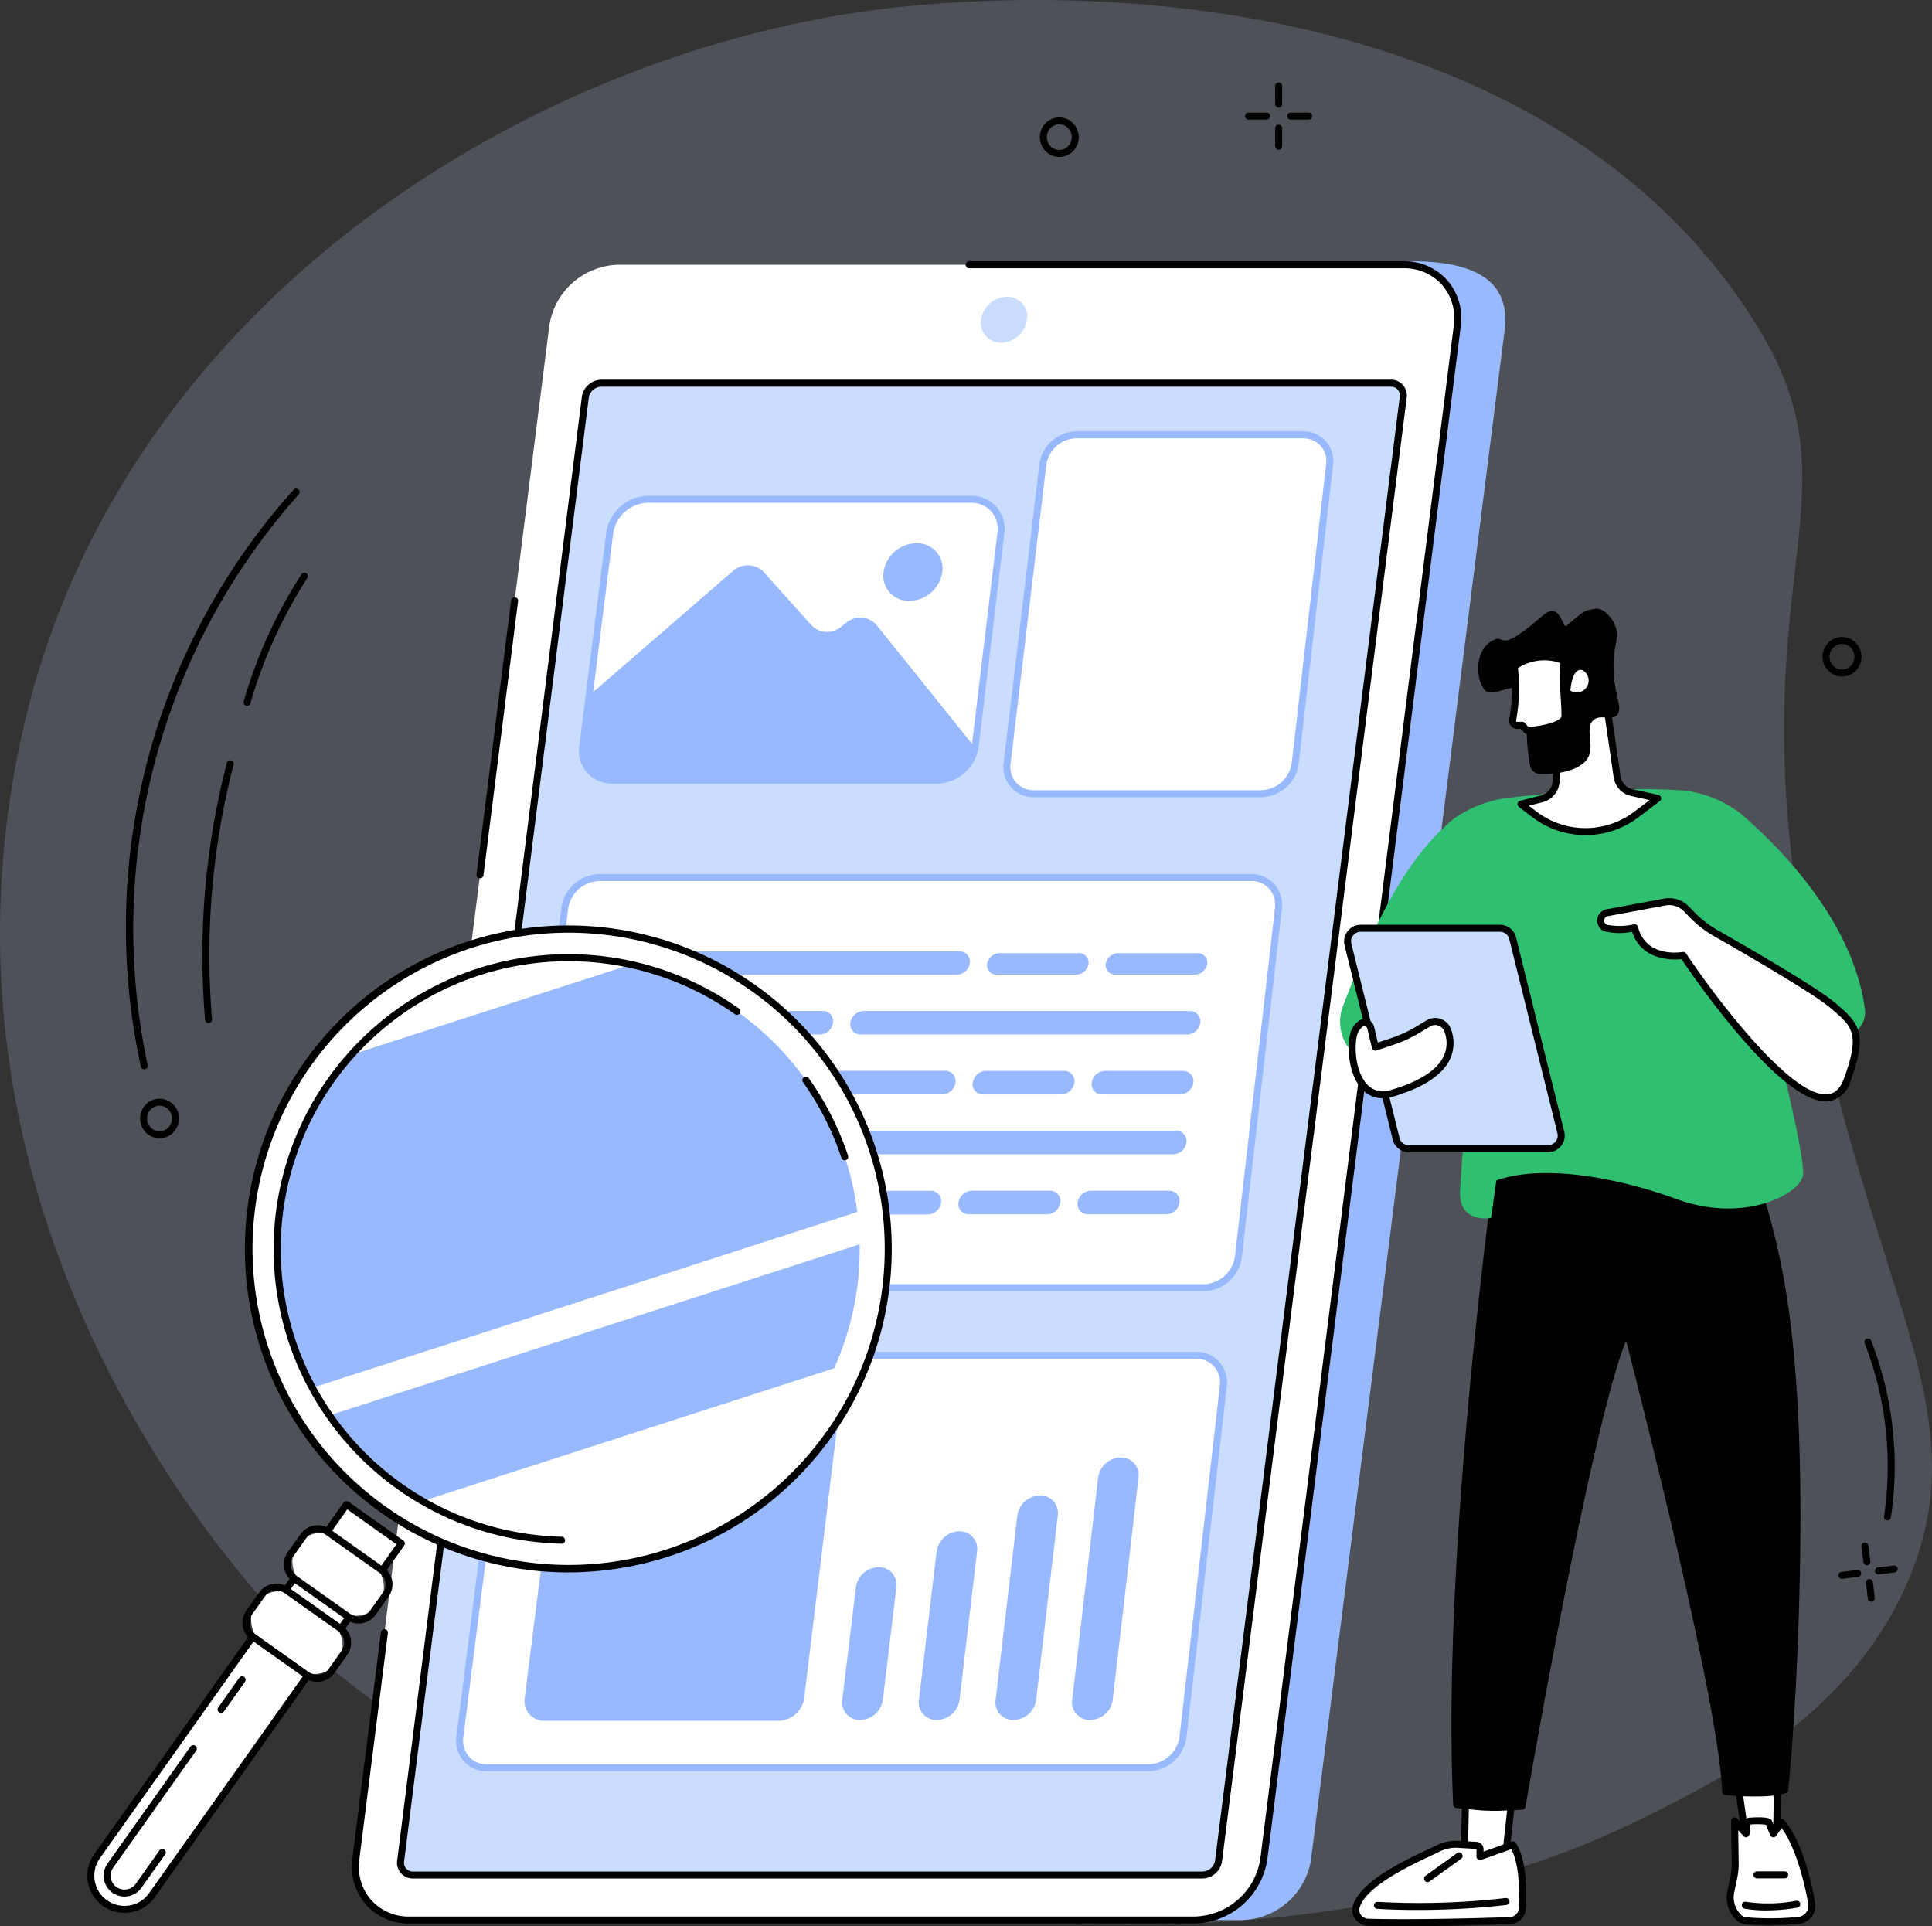 <svg xmlns="http://www.w3.org/2000/svg" width="188.586" height="188" viewBox="0 0 188.586 188">
  <rect x="0" y="0" width="188.586" height="188" fill="#333333" stroke="none"/>
  <g id="under-review-img" transform="translate(-242.43 -189.911)">
    <path id="Path_27771" data-name="Path 27771" d="M244.582,261.545c9.45-42.647,51.112-67.775,86.9-71.079,29.651-2.737,66.1,4.174,82.7,31.644,10.176,16.831-2.377,24.243,4.663,61.5,6.093,32.243,16.76,43.786,10,60.219-5.527,13.435-18.444,19.79-26.7,23.851-32.542,16.009-91.7,14.344-127.289-14.859C266.531,345.983,233.816,310.133,244.582,261.545Z" transform="translate(0)" fill="#caddff" opacity="0.18"/>
    <g id="Group_4124" data-name="Group 4124" transform="translate(276.78 215.405)">
      <g id="Group_4103" data-name="Group 4103" transform="translate(0 0)">
        <g id="Group_4102" data-name="Group 4102">
          <path id="Path_27774" data-name="Path 27774" d="M497.175,463.919H420.511a5.15,5.15,0,0,1-5.227-5.963l18.877-149.128a6.982,6.982,0,0,1,6.737-5.963l72.816-.85c8.358,0,9.492,3.52,9.075,6.813L503.911,457.956A6.982,6.982,0,0,1,497.175,463.919Z" transform="translate(-410.281 -302.011)" fill="#99b9ff"/>
          <path id="Path_27775" data-name="Path 27775" d="M476.893,465.066H400.229A5.16,5.16,0,0,1,395,459.084l18.877-149.6a6.989,6.989,0,0,1,6.737-5.982h76.664a5.16,5.16,0,0,1,5.227,5.982l-18.877,149.6A6.989,6.989,0,0,1,476.893,465.066Z" transform="translate(-394.612 -303.158)" fill="#fff"/>
          <path id="Path_27776" data-name="Path 27776" d="M414.335,498.57,432.36,355.724a1.613,1.613,0,0,1,1.555-1.381h77.076a1.191,1.191,0,0,1,1.207,1.381L494.174,498.57a1.614,1.614,0,0,1-1.555,1.381H415.542A1.191,1.191,0,0,1,414.335,498.57Z" transform="translate(-409.577 -342.437)" fill="#caddff"/>
          <path id="Path_27777" data-name="Path 27777" d="M491.458,499.133H414.382a1.544,1.544,0,0,1-1.178-.516,1.563,1.563,0,0,1-.367-1.249l18.025-142.846a1.966,1.966,0,0,1,1.894-1.679h77.076a1.544,1.544,0,0,1,1.178.516,1.564,1.564,0,0,1,.367,1.249L493.352,497.454A1.966,1.966,0,0,1,491.458,499.133Zm-77.944-1.679a.89.89,0,0,0,.2.712.871.871,0,0,0,.666.285h77.076a1.265,1.265,0,0,0,1.217-1.082L510.7,354.522a.889.889,0,0,0-.2-.712.87.87,0,0,0-.666-.285H432.755a1.265,1.265,0,0,0-1.217,1.082Z" transform="translate(-408.417 -341.279)"/>
          <path id="Path_27778" data-name="Path 27778" d="M665.376,321.729a1.933,1.933,0,0,1-1.958-2.241,2.618,2.618,0,0,1,2.524-2.241,1.933,1.933,0,0,1,1.958,2.241A2.618,2.618,0,0,1,665.376,321.729Z" transform="translate(-602.001 -313.779)" fill="#caddff"/>
          <path id="Path_27779" data-name="Path 27779" d="M475.733,464.248H399.068a5.564,5.564,0,0,1-4.25-1.851,5.646,5.646,0,0,1-1.316-4.515l2.784-22.065a.341.341,0,0,1,.677.086l-2.784,22.065a4.973,4.973,0,0,0,1.15,3.978,4.892,4.892,0,0,0,3.738,1.62h76.664a6.647,6.647,0,0,0,6.4-5.683l18.877-149.6a4.974,4.974,0,0,0-1.15-3.978,4.891,4.891,0,0,0-3.738-1.62H453.7a.341.341,0,1,1,0-.682h42.421a5.564,5.564,0,0,1,4.25,1.851,5.646,5.646,0,0,1,1.316,4.515l-18.877,149.6A7.348,7.348,0,0,1,475.733,464.248Z" transform="translate(-393.452 -301.999)"/>
          <path id="Path_27780" data-name="Path 27780" d="M447.285,473.634l-.043,0a.341.341,0,0,1-.3-.381l3.375-26.749a.341.341,0,1,1,.677.085l-3.375,26.749A.341.341,0,0,1,447.285,473.634Z" transform="translate(-434.777 -413.403)"/>
        </g>
      </g>
      <g id="Group_4115" data-name="Group 4115" transform="translate(10.178 16.604)">
        <g id="Group_4104" data-name="Group 4104" transform="translate(53.413)">
          <path id="Path_27781" data-name="Path 27781" d="M705.482,379.879A2.541,2.541,0,0,0,702.873,377H680.778a3.373,3.373,0,0,0-3.286,2.879L674,409.071a2.585,2.585,0,0,0,2.608,2.956h22.224a3.423,3.423,0,0,0,3.293-2.956Z" transform="translate(-673.764 -376.545)" fill="#fff"/>
          <path id="Path_27782" data-name="Path 27782" d="M698.23,410.709H676.007a2.926,2.926,0,0,1-2.947-3.337l3.492-29.191A3.728,3.728,0,0,1,680.176,375h22.095a2.952,2.952,0,0,1,2.242.974,2.915,2.915,0,0,1,.706,2.308l-3.357,29.17A3.758,3.758,0,0,1,698.23,410.709Zm-18.054-35.027a3.028,3.028,0,0,0-2.947,2.58l-3.492,29.191a2.294,2.294,0,0,0,.545,1.824,2.265,2.265,0,0,0,1.724.749H698.23a3.1,3.1,0,0,0,2.954-2.653l3.357-29.17a2.242,2.242,0,0,0-.537-1.776,2.28,2.28,0,0,0-1.732-.745Z" transform="translate(-673.036 -375)" fill="#99b9ff"/>
        </g>
        <g id="Group_4105" data-name="Group 4105" transform="translate(5.938 43.215)">
          <path id="Path_27783" data-name="Path 27783" d="M539.228,569.955A2.6,2.6,0,0,0,536.6,567H472.9a3.474,3.474,0,0,0-3.336,2.955l-4.3,34.009a2.643,2.643,0,0,0,2.6,3.067H532a3.524,3.524,0,0,0,3.323-3.067Z" transform="translate(-465.027 -566.545)" fill="#fff"/>
          <path id="Path_27784" data-name="Path 27784" d="M531.41,605.713H467.273a2.894,2.894,0,0,1-2.2-.983,3.13,3.13,0,0,1-.732-2.468l4.3-34.009A3.813,3.813,0,0,1,472.31,565h63.7a2.939,2.939,0,0,1,2.226.981,3.07,3.07,0,0,1,.737,2.4l-3.906,33.986A3.823,3.823,0,0,1,531.41,605.713Zm-59.1-40.031a3.153,3.153,0,0,0-3,2.657l-4.3,34.009a2.446,2.446,0,0,0,.567,1.931,2.22,2.22,0,0,0,1.692.752H531.41a3.165,3.165,0,0,0,2.984-2.745L538.3,568.3a2.386,2.386,0,0,0-.568-1.865,2.264,2.264,0,0,0-1.717-.753Z" transform="translate(-464.311 -565)" fill="#99b9ff"/>
        </g>
        <g id="Group_4106" data-name="Group 4106" transform="translate(0 89.842)">
          <path id="Path_27785" data-name="Path 27785" d="M513.671,775.014A2.637,2.637,0,0,0,511.03,772H446.841a3.528,3.528,0,0,0-3.366,3.014l-4.331,34.215a2.609,2.609,0,0,0,2.62,3.029h64.618a3.487,3.487,0,0,0,3.35-3.029Z" transform="translate(-438.911 -771.545)" fill="#fff"/>
          <path id="Path_27786" data-name="Path 27786" d="M505.8,810.941H441.188a2.946,2.946,0,0,1-2.248-.987,3.036,3.036,0,0,1-.711-2.427l4.329-34.215a3.861,3.861,0,0,1,3.7-3.312h64.187a2.959,2.959,0,0,1,2.244.984,3.085,3.085,0,0,1,.736,2.41l-3.939,34.241A3.815,3.815,0,0,1,505.8,810.941Zm-59.54-40.258a3.2,3.2,0,0,0-3.028,2.715l-4.329,34.215a2.361,2.361,0,0,0,.546,1.89,2.272,2.272,0,0,0,1.736.756H505.8a3.115,3.115,0,0,0,3.01-2.7l3.939-34.241a2.37,2.37,0,0,0-.567-1.878,2.285,2.285,0,0,0-1.735-.756Z" transform="translate(-438.202 -770)" fill="#99b9ff"/>
        </g>
        <g id="Group_4112" data-name="Group 4112" transform="translate(13.064 50.756)">
          <g id="Group_4107" data-name="Group 4107" transform="translate(2.946)">
            <path id="Path_27787" data-name="Path 27787" d="M542.722,599.3a1.335,1.335,0,0,1-1.3,1.144H509.615A.994.994,0,0,1,508.6,599.3a1.344,1.344,0,0,1,1.3-1.143h31.8A1,1,0,0,1,542.722,599.3Z" transform="translate(-508.591 -598.154)" fill="#99b9ff"/>
            <path id="Path_27788" data-name="Path 27788" d="M675.923,599.988a1.245,1.245,0,0,1-1.292,1.045h-7.584a.927.927,0,0,1-1.024-1.045,1.247,1.247,0,0,1,1.293-1.044H674.9A.928.928,0,0,1,675.923,599.988Z" transform="translate(-630.209 -598.764)" fill="#99b9ff"/>
            <path id="Path_27789" data-name="Path 27789" d="M726.861,599.988a1.243,1.243,0,0,1-1.291,1.045h-7.584a.928.928,0,0,1-1.026-1.045,1.245,1.245,0,0,1,1.292-1.044h7.582A.93.93,0,0,1,726.861,599.988Z" transform="translate(-669.561 -598.764)" fill="#99b9ff"/>
          </g>
          <g id="Group_4108" data-name="Group 4108" transform="translate(2.21 5.82)">
            <path id="Path_27790" data-name="Path 27790" d="M607.346,624.913a1,1,0,0,0,1.02,1.146h31.844a1.33,1.33,0,0,0,1.293-1.146,1.006,1.006,0,0,0-1.027-1.146H608.645A1.339,1.339,0,0,0,607.346,624.913Z" transform="translate(-584.142 -623.761)" fill="#99b9ff"/>
            <path id="Path_27791" data-name="Path 27791" d="M566.264,624.89a1,1,0,0,0-1.012-1.148h-7.588a1.354,1.354,0,0,0-1.31,1.148.994.994,0,0,0,1.009,1.15h7.594A1.351,1.351,0,0,0,566.264,624.89Z" transform="translate(-544.747 -623.742)" fill="#99b9ff"/>
            <path id="Path_27792" data-name="Path 27792" d="M515.276,624.89a.992.992,0,0,0-1.008-1.148H506.68a1.36,1.36,0,0,0-1.314,1.148.99.99,0,0,0,1.005,1.15h7.593A1.357,1.357,0,0,0,515.276,624.89Z" transform="translate(-505.356 -623.742)" fill="#99b9ff"/>
          </g>
          <g id="Group_4109" data-name="Group 4109" transform="translate(1.476 11.663)">
            <path id="Path_27793" data-name="Path 27793" d="M536.331,650.581a1.339,1.339,0,0,1-1.3,1.148H503.155a1,1,0,0,1-1.016-1.148,1.348,1.348,0,0,1,1.305-1.148h31.864A1,1,0,0,1,536.331,650.581Z" transform="translate(-502.129 -649.433)" fill="#99b9ff"/>
            <path id="Path_27794" data-name="Path 27794" d="M669.795,650.607a1.336,1.336,0,0,1-1.3,1.149h-7.6a1,1,0,0,1-1.023-1.149,1.338,1.338,0,0,1,1.3-1.149h7.6A1.006,1.006,0,0,1,669.795,650.607Z" transform="translate(-623.988 -649.452)" fill="#99b9ff"/>
            <path id="Path_27795" data-name="Path 27795" d="M720.843,650.607a1.332,1.332,0,0,1-1.294,1.149h-7.6a1.006,1.006,0,0,1-1.026-1.149,1.335,1.335,0,0,1,1.3-1.149h7.6A1.008,1.008,0,0,1,720.843,650.607Z" transform="translate(-663.426 -649.452)" fill="#99b9ff"/>
          </g>
          <g id="Group_4110" data-name="Group 4110" transform="translate(0.742 17.513)">
            <path id="Path_27796" data-name="Path 27796" d="M601.082,676.3a1,1,0,0,0,1.022,1.151h31.911a1.334,1.334,0,0,0,1.3-1.151,1.009,1.009,0,0,0-1.029-1.151h-31.9A1.343,1.343,0,0,0,601.082,676.3Z" transform="translate(-577.835 -675.152)" fill="#99b9ff"/>
            <path id="Path_27797" data-name="Path 27797" d="M559.931,676.322a1,1,0,0,0-1.019-1.149h-7.6A1.348,1.348,0,0,0,550,676.322a1,1,0,0,0,1.017,1.149h7.608A1.346,1.346,0,0,0,559.931,676.322Z" transform="translate(-538.372 -675.168)" fill="#99b9ff"/>
            <path id="Path_27798" data-name="Path 27798" d="M508.841,676.322a1,1,0,0,0-1.016-1.149h-7.6a1.352,1.352,0,0,0-1.31,1.149.994.994,0,0,0,1.014,1.149h7.608A1.35,1.35,0,0,0,508.841,676.322Z" transform="translate(-498.902 -675.168)" fill="#99b9ff"/>
          </g>
          <g id="Group_4111" data-name="Group 4111" transform="translate(0 23.367)">
            <path id="Path_27799" data-name="Path 27799" d="M529.912,702.078a1.343,1.343,0,0,1-1.3,1.153H496.667a1,1,0,0,1-1.018-1.153,1.353,1.353,0,0,1,1.308-1.153h31.931A1.006,1.006,0,0,1,529.912,702.078Z" transform="translate(-495.64 -700.917)" fill="#99b9ff"/>
            <path id="Path_27800" data-name="Path 27800" d="M663.685,702.038a1.338,1.338,0,0,1-1.3,1.149h-7.616a1,1,0,0,1-1.023-1.149,1.341,1.341,0,0,1,1.3-1.149h7.611A1,1,0,0,1,663.685,702.038Z" transform="translate(-617.778 -700.889)" fill="#99b9ff"/>
            <path id="Path_27801" data-name="Path 27801" d="M714.827,702.038a1.334,1.334,0,0,1-1.3,1.149h-7.616a1,1,0,0,1-1.026-1.149,1.336,1.336,0,0,1,1.3-1.149H713.8A1.007,1.007,0,0,1,714.827,702.038Z" transform="translate(-657.288 -700.889)" fill="#99b9ff"/>
          </g>
        </g>
        <g id="Group_4114" data-name="Group 4114" transform="translate(6.674 95.451)">
          <g id="Group_4113" data-name="Group 4113" transform="translate(31.003 4.704)">
            <path id="Path_27802" data-name="Path 27802" d="M706.5,838.987a2.284,2.284,0,0,1-2.211,1.979,1.726,1.726,0,0,1-1.75-1.979l2.532-21.682a2.272,2.272,0,0,1,2.2-1.963,1.717,1.717,0,0,1,1.744,1.963Z" transform="translate(-680.086 -815.342)" fill="#99b9ff"/>
            <path id="Path_27803" data-name="Path 27803" d="M607.825,875.346a2.3,2.3,0,0,1-2.218,1.979,1.719,1.719,0,0,1-1.742-1.979l1.323-10.971a2.289,2.289,0,0,1,2.214-1.97,1.714,1.714,0,0,1,1.74,1.97Z" transform="translate(-603.85 -851.701)" fill="#99b9ff"/>
            <path id="Path_27804" data-name="Path 27804" d="M640.718,863.46a2.292,2.292,0,0,1-2.216,1.979,1.721,1.721,0,0,1-1.745-1.979l1.727-14.473a2.283,2.283,0,0,1,2.209-1.968,1.715,1.715,0,0,1,1.741,1.968Z" transform="translate(-629.262 -839.814)" fill="#99b9ff"/>
            <path id="Path_27805" data-name="Path 27805" d="M673.611,851.587a2.288,2.288,0,0,1-2.213,1.979,1.724,1.724,0,0,1-1.747-1.979l2.121-17.97a2.278,2.278,0,0,1,2.206-1.966,1.716,1.716,0,0,1,1.743,1.966Z" transform="translate(-654.674 -827.942)" fill="#99b9ff"/>
          </g>
          <path id="Path_27806" data-name="Path 27806" d="M496.075,794.662H473.3a2.509,2.509,0,0,0-2.463,2.133l-3.278,26.057a1.911,1.911,0,0,0,1.924,2.214h22.892a2.591,2.591,0,0,0,2.469-2.237L498,796.814A1.874,1.874,0,0,0,496.075,794.662Z" transform="translate(-467.543 -794.662)" fill="#99b9ff"/>
        </g>
      </g>
      <g id="Group_4123" data-name="Group 4123" transform="translate(22.16 22.892)">
        <g id="Group_4116" data-name="Group 4116">
          <path id="Path_27807" data-name="Path 27807" d="M526.976,431.571H495.34a2.864,2.864,0,0,1-2.931-3.294l2.641-20.864a3.858,3.858,0,0,1,3.747-3.268h31.495a2.866,2.866,0,0,1,2.939,3.268l-2.51,20.864A3.853,3.853,0,0,1,526.976,431.571Z" transform="translate(-492.041 -403.804)" fill="#fff"/>
          <path id="Path_27808" data-name="Path 27808" d="M530.583,450.228l-9.627-11.982a2.113,2.113,0,0,0-2.946-.148l-.448.347a2.11,2.11,0,0,1-2.873-.079l-4.757-5.3a2.176,2.176,0,0,0-3,0L492.921,445.2l-.637,5.029a2.864,2.864,0,0,0,2.931,3.294h31.624A3.852,3.852,0,0,0,530.583,450.228Z" transform="translate(-491.945 -425.679)" fill="#99b9ff"/>
          <path id="Path_27809" data-name="Path 27809" d="M525.816,430.754H494.18a3.284,3.284,0,0,1-2.51-1.09,3.237,3.237,0,0,1-.76-2.588l2.641-20.864a4.214,4.214,0,0,1,4.085-3.567h31.494a3.3,3.3,0,0,1,2.51,1.087,3.224,3.224,0,0,1,.768,2.564l-2.51,20.864A4.207,4.207,0,0,1,525.816,430.754Zm-28.179-27.426a3.513,3.513,0,0,0-3.408,2.97l-2.641,20.864a2.563,2.563,0,0,0,.595,2.051,2.612,2.612,0,0,0,2,.859h31.636a3.507,3.507,0,0,0,3.406-2.994l2.51-20.864a2.551,2.551,0,0,0-.6-2.03,2.622,2.622,0,0,0-2-.857Z" transform="translate(-490.881 -402.645)" fill="#99b9ff"/>
          <path id="Path_27810" data-name="Path 27810" d="M627.266,425.815a3.3,3.3,0,0,1-3.213,2.818,2.466,2.466,0,0,1-2.527-2.818A3.3,3.3,0,0,1,624.738,423,2.466,2.466,0,0,1,627.266,425.815Z" transform="translate(-591.794 -418.37)" fill="#99b9ff"/>
        </g>
      </g>
    </g>
    <g id="Group_4133" data-name="Group 4133" transform="translate(250.953 267.661)">
      <g id="Group_4126" data-name="Group 4126" transform="translate(2.809 0)">
        <g id="Group_4125" data-name="Group 4125" transform="translate(0)">
          <circle id="Ellipse_1141" data-name="Ellipse 1141" cx="31.22" cy="31.22" r="31.22" transform="translate(0 44.152) rotate(-45)" fill="#fff"/>
          <path id="Path_27819" data-name="Path 27819" d="M379.072,650.269a31.572,31.572,0,1,1,25.813-13.313l-.278-.2.278.2a31.355,31.355,0,0,1-20.45,12.858A31.943,31.943,0,0,1,379.072,650.269Zm.11-62.438A30.855,30.855,0,1,0,397,593.511,30.862,30.862,0,0,0,379.182,587.831Z" transform="translate(-334.987 -574.547)"/>
        </g>
      </g>
      <g id="Group_4127" data-name="Group 4127" transform="translate(0 68.752)">
        <path id="Path_27820" data-name="Path 27820" d="M282.788,874.432a3.286,3.286,0,0,1-.78-4.582l24.345-34.331,5.362,3.8L287.37,873.652A3.286,3.286,0,0,1,282.788,874.432Z" transform="translate(-281.06 -835.178)" fill="#fff"/>
        <path id="Path_27821" data-name="Path 27821" d="M283.521,874.22a3.629,3.629,0,0,1-2.951-5.727l24.345-34.331a.341.341,0,0,1,.476-.081l5.362,3.8a.342.342,0,0,1,.081.476L286.488,872.69a3.6,3.6,0,0,1-2.35,1.478A3.68,3.68,0,0,1,283.521,874.22Zm21.752-39.385-24.147,34.053a2.945,2.945,0,1,0,4.805,3.407l24.147-34.053Z" transform="translate(-279.9 -834.018)"/>
      </g>
      <g id="Group_4128" data-name="Group 4128" transform="translate(12.718 85.861)">
        <path id="Path_27822" data-name="Path 27822" d="M337.317,913.635l2.052-2.894Z" transform="translate(-336.976 -910.4)" fill="#fff"/>
        <path id="Path_27823" data-name="Path 27823" d="M336.157,912.818a.341.341,0,0,1-.278-.539l2.052-2.894a.341.341,0,0,1,.557.395l-2.052,2.894A.341.341,0,0,1,336.157,912.818Z" transform="translate(-335.817 -909.241)"/>
      </g>
      <g id="Group_4129" data-name="Group 4129" transform="translate(1.594 92.58)">
        <path id="Path_27824" data-name="Path 27824" d="M293.788,950.413l-2.306,3.252a1.694,1.694,0,1,1-2.764-1.96l8.1-11.424Z" transform="translate(-288.065 -939.94)" fill="#fff"/>
        <path id="Path_27825" data-name="Path 27825" d="M288.939,953.561a2.035,2.035,0,0,1-1.658-3.212l8.1-11.424a.341.341,0,0,1,.557.395l-8.1,11.424a1.353,1.353,0,1,0,2.208,1.566l2.306-3.252a.341.341,0,1,1,.557.395L290.6,952.7A2.035,2.035,0,0,1,288.939,953.561Z" transform="translate(-286.907 -938.781)"/>
      </g>
      <g id="Group_4130" data-name="Group 4130" transform="translate(18.842 70.781)">
        <rect id="Rectangle_2428" data-name="Rectangle 2428" width="9.856" height="5.603" rx="2.801" transform="matrix(0.816, 0.578, -0.578, 0.816, 3.241, 0)" fill="#fff"/>
        <path id="Path_27826" data-name="Path 27826" d="M371.516,854.023a2.047,2.047,0,0,1-1.188-.38l-5.232-3.71a2.065,2.065,0,0,1-.489-2.875l1.25-1.762a2.065,2.065,0,0,1,2.875-.49l5.232,3.71a2.062,2.062,0,0,1,.489,2.875l-1.25,1.762a2.049,2.049,0,0,1-1.336.84A2.069,2.069,0,0,1,371.516,854.023Zm-3.976-8.915a1.38,1.38,0,0,0-1.128.581l-1.25,1.762a1.382,1.382,0,0,0,.328,1.924l5.232,3.71a1.38,1.38,0,0,0,1.924-.327L373.9,851a1.38,1.38,0,0,0-.328-1.924l-5.232-3.71A1.373,1.373,0,0,0,367.54,845.109Z" transform="translate(-363.889 -844.089)"/>
      </g>
      <g id="Group_4131" data-name="Group 4131" transform="translate(14.807 76.471)">
        <rect id="Rectangle_2429" data-name="Rectangle 2429" width="9.856" height="5.603" rx="2.801" transform="matrix(0.816, 0.578, -0.578, 0.816, 3.241, 0)" fill="#fff"/>
        <path id="Path_27827" data-name="Path 27827" d="M353.778,879.039a2.047,2.047,0,0,1-1.189-.38l-5.232-3.71a2.065,2.065,0,0,1-.489-2.875l1.25-1.762a2.065,2.065,0,0,1,2.875-.49l5.232,3.71a2.062,2.062,0,0,1,.489,2.875l-1.249,1.762a2.049,2.049,0,0,1-1.336.84A2.079,2.079,0,0,1,353.778,879.039Zm-3.976-8.915a1.38,1.38,0,0,0-1.128.581l-1.249,1.762a1.381,1.381,0,0,0,.327,1.924l5.232,3.71a1.38,1.38,0,0,0,1.924-.328l1.25-1.762a1.38,1.38,0,0,0-.327-1.924l-5.232-3.71A1.373,1.373,0,0,0,349.8,870.125Z" transform="translate(-346.151 -869.105)"/>
      </g>
      <path id="Path_27828" data-name="Path 27828" d="M435.527,723.856l-51.765,16.706a28.361,28.361,0,0,0,6.892,6.943q1.083.768,2.212,1.419l40.175-12.965A28.3,28.3,0,0,0,435.527,723.856Z" transform="translate(-360.139 -680.161)" fill="#99b9ff"/>
      <path id="Path_27829" data-name="Path 27829" d="M406.24,608.345a28.343,28.343,0,0,0-10.32-4.579L368.6,612.581a28.443,28.443,0,0,0-3.806,32.511l53.2-17.168A28.354,28.354,0,0,0,406.24,608.345Z" transform="translate(-342.834 -587.385)" fill="#99b9ff"/>
      <g id="Group_4132" data-name="Group 4132" transform="translate(18.181 15.373)">
        <path id="Path_27830" data-name="Path 27830" d="M590.921,660.1a.342.342,0,0,1-.324-.234,27.993,27.993,0,0,0-3.745-7.387.341.341,0,0,1,.556-.4,28.673,28.673,0,0,1,3.836,7.567.341.341,0,0,1-.324.449Z" transform="translate(-535.169 -639.973)"/>
        <path id="Path_27831" data-name="Path 27831" d="M387.946,656.88h-.008a28.774,28.774,0,1,1,17.321-52.237.341.341,0,0,1-.395.557,28.09,28.09,0,1,0-16.91,51,.341.341,0,0,1-.008.682Z" transform="translate(-359.836 -599.333)"/>
      </g>
    </g>
    <g id="Group_4152" data-name="Group 4152" transform="translate(373.237 249.312)">
      <g id="Group_4142" data-name="Group 4142" transform="translate(1.193 47.049)">
        <g id="Group_4136" data-name="Group 4136" transform="translate(36.555 64.727)">
          <g id="Group_4134" data-name="Group 4134" transform="translate(0.377)">
            <path id="Path_27832" data-name="Path 27832" d="M986.655,944.008l1.161,8.153,2.971.011.14-8.019Z" transform="translate(-986.314 -943.667)" fill="#fff"/>
            <path id="Path_27833" data-name="Path 27833" d="M989.629,951.355h0l-2.971-.011a.341.341,0,0,1-.336-.293l-1.162-8.153a.341.341,0,0,1,.35-.389l4.273.146a.341.341,0,0,1,.33.347l-.14,8.019A.341.341,0,0,1,989.629,951.355Zm-2.675-.693,2.34.009.129-7.347-3.531-.121Z" transform="translate(-985.155 -942.508)"/>
          </g>
          <g id="Group_4135" data-name="Group 4135" transform="translate(0 6.195)">
            <path id="Path_27834" data-name="Path 27834" d="M986.438,980.976a27.5,27.5,0,0,0,5.223-.03,1.433,1.433,0,0,0,1.281-1.664c-.36-2.213-1.366-6.116-2.951-7.907l-.783,1.116-.465-1.153c-.075-.125-2.044-.207-2.085.027l-.12,1.126-1.118-1.253.061,4.114a6.232,6.232,0,0,1-.128,1.353l-.294,1.422a2.706,2.706,0,0,0,.64,2.4A1.294,1.294,0,0,0,986.438,980.976Z" transform="translate(-984.659 -970.882)" fill="#fff"/>
            <path id="Path_27835" data-name="Path 27835" d="M987.535,980.29a21.654,21.654,0,0,1-2.293-.11h0a1.6,1.6,0,0,1-.951-.555,3.043,3.043,0,0,1-.725-2.7l.294-1.422a5.88,5.88,0,0,0,.121-1.279l-.061-4.114a.341.341,0,0,1,.6-.232l.605.678.038-.361c0-.008,0-.015,0-.023.053-.3.384-.36.492-.38.019,0,1.965-.193,2.222.236a.346.346,0,0,1,.024.048l.23.57.422-.6a.341.341,0,0,1,.535-.03c2.045,2.311,2.937,7.495,3.032,8.078a1.793,1.793,0,0,1-.353,1.385,1.742,1.742,0,0,1-1.235.674C989.368,980.253,988.371,980.29,987.535,980.29Zm-2.22-.789a26.952,26.952,0,0,0,5.156-.03,1.067,1.067,0,0,0,.757-.413,1.108,1.108,0,0,0,.218-.856c-.313-1.922-1.2-5.51-2.594-7.4l-.523.745a.341.341,0,0,1-.6-.068l-.406-1.008a7.115,7.115,0,0,0-1.508-.022l-.1.938a.341.341,0,0,1-.594.191l-.509-.57.048,3.2a6.559,6.559,0,0,1-.135,1.427l-.294,1.422a2.361,2.361,0,0,0,.555,2.1A1,1,0,0,0,985.314,979.5Z" transform="translate(-983.499 -969.746)"/>
          </g>
          <path id="Path_27836" data-name="Path 27836" d="M992.385,1006.506a11.839,11.839,0,0,1-2.164-.17.341.341,0,0,1,.135-.669,14.664,14.664,0,0,0,4.9-.1.341.341,0,1,1,.118.672A17.327,17.327,0,0,1,992.385,1006.506Z" transform="translate(-988.481 -991.221)"/>
          <path id="Path_27837" data-name="Path 27837" d="M998.022,993.644h-2.7a.341.341,0,1,1,0-.682h2.7a.341.341,0,1,1,0,.682Z" transform="translate(-992.373 -981.486)"/>
        </g>
        <g id="Group_4139" data-name="Group 4139" transform="translate(0 64.652)">
          <g id="Group_4137" data-name="Group 4137" transform="translate(10.562)">
            <path id="Path_27838" data-name="Path 27838" d="M875.76,944.482l-1.046,9.5-4,.837.243-11.143Z" transform="translate(-870.376 -943.338)" fill="#fff"/>
            <path id="Path_27839" data-name="Path 27839" d="M869.559,954a.341.341,0,0,1-.341-.349l.243-11.142a.341.341,0,0,1,.4-.329l4.8.8a.341.341,0,0,1,.283.374l-1.045,9.5a.341.341,0,0,1-.269.3l-4,.837A.348.348,0,0,1,869.559,954Zm.576-11.082-.225,10.319,3.334-.7.983-8.936Z" transform="translate(-869.218 -942.179)"/>
          </g>
          <g id="Group_4138" data-name="Group 4138" transform="translate(0 8.561)">
            <path id="Path_27840" data-name="Path 27840" d="M840.529,987.595c.088-1.665.09-4.732-.924-6.21l-3.2,1.139v-.683a.4.4,0,0,0-.357-.413l-1.783-.1a3.88,3.88,0,0,0-1.937.4c-1.793.882-7.247,3.142-8,5.684a1.208,1.208,0,0,0,1.145,1.522c1.8.051,6.111.108,13.856-.157A1.245,1.245,0,0,0,840.529,987.595Z" transform="translate(-823.938 -980.978)" fill="#fff"/>
            <path id="Path_27841" data-name="Path 27841" d="M827.891,988.157c-1.643,0-2.817-.022-3.588-.044a1.59,1.59,0,0,1-1.234-.654,1.49,1.49,0,0,1-.228-1.307c.709-2.384,5.06-4.425,7.4-5.521.3-.142.569-.267.782-.372a4.237,4.237,0,0,1,2.107-.433l1.783.1a.739.739,0,0,1,.679.753v.2l2.742-.976a.341.341,0,0,1,.4.128c1.068,1.557,1.075,4.691.983,6.421a1.577,1.577,0,0,1-1.53,1.5C833.638,988.111,830.272,988.157,827.891,988.157Zm5-7.655a3.57,3.57,0,0,0-1.571.37c-.216.107-.486.233-.794.377-2.081.976-6.411,3.007-7.033,5.1a.813.813,0,0,0,.127.712.9.9,0,0,0,.7.372c1.878.054,6.173.1,13.835-.157a.9.9,0,0,0,.872-.855h0c.138-2.608-.127-4.686-.729-5.778l-2.938,1.046a.341.341,0,0,1-.455-.321v-.683c0-.046-.027-.072-.036-.072l-1.783-.1C833.024,980.5,832.959,980.5,832.894,980.5Z" transform="translate(-822.78 -979.82)"/>
          </g>
          <path id="Path_27842" data-name="Path 27842" d="M836.326,1005.561c-2.383,0-3.887-.11-3.916-.112a.341.341,0,1,1,.052-.68,73.606,73.606,0,0,0,12.478-.374.341.341,0,0,1,.079.678A76.542,76.542,0,0,1,836.326,1005.561Z" transform="translate(-829.976 -990.242)"/>
          <path id="Path_27843" data-name="Path 27843" d="M853.9,987.734a.341.341,0,0,1-.2-.618l3.078-2.214a.341.341,0,0,1,.4.554l-3.078,2.214A.34.34,0,0,1,853.9,987.734Z" transform="translate(-846.555 -975.135)"/>
        </g>
        <g id="Group_4141" data-name="Group 4141" transform="translate(9.68)">
          <g id="Group_4140" data-name="Group 4140">
            <path id="Path_27844" data-name="Path 27844" d="M871.512,663.226s-5.73,39.306-4.509,65.541l1.788.179a19.312,19.312,0,0,0,2.893.071l1.7-.085s6.833-39.852,10.245-46.47c0,0,9.279,35.44,9.636,45.041,0,0,4.125.415,5.768-.177.883-9.266,1.138-18.857,1.182-24.878.126-17.233-1.521-25.061-2.423-28.774-.829-3.41-1.719-6.181-2.368-8.055l-2.17-6.188Z" transform="translate(-866.493 -659.089)"/>
            <path id="Path_27845" data-name="Path 27845" d="M869.564,728.223c-.655,0-1.311-.033-1.96-.1l-1.788-.179a.341.341,0,0,1-.307-.323c-1.209-25.967,4.455-65.212,4.512-65.606a.341.341,0,0,1,.279-.287l21.737-3.8a.341.341,0,0,1,.381.223l2.169,6.189c.915,2.641,1.715,5.362,2.378,8.088,1.1,4.533,2.553,12.456,2.433,28.857-.037,5.051-.24,15-1.184,24.908a.342.342,0,0,1-.224.289c-1.7.611-5.746.213-5.918.2a.341.341,0,0,1-.307-.327c-.32-8.584-7.917-38.358-9.382-44.032-3.458,8.535-9.755,45.123-9.821,45.506a.341.341,0,0,1-.319.283l-1.7.085Q870.058,728.223,869.564,728.223Zm-3.386-.926,1.494.149a19.03,19.03,0,0,0,2.842.07l1.422-.071c.655-3.8,6.944-39.923,10.231-46.3a.341.341,0,0,1,.633.07c.092.351,9.1,34.868,9.633,44.814a19.4,19.4,0,0,0,5.123-.12c.923-9.8,1.122-19.622,1.159-24.624.12-16.326-1.32-24.194-2.414-28.691-.658-2.7-1.451-5.4-2.359-8.024l-2.073-5.914-21.208,3.7C870.185,665.715,865.076,702.47,866.178,727.3Z" transform="translate(-865.34 -657.929)"/>
          </g>
          <path id="Path_27846" data-name="Path 27846" d="M927.98,746.273a.341.341,0,0,1-.329-.251l-.953-3.469a2.225,2.225,0,0,0-1.7-1.6l-.892-.184a.341.341,0,1,1,.138-.668l.892.184a2.9,2.9,0,0,1,2.222,2.084l.953,3.469a.341.341,0,0,1-.239.419A.337.337,0,0,1,927.98,746.273Z" transform="translate(-910.528 -721.408)"/>
          <path id="Path_27847" data-name="Path 27847" d="M975.272,719.721a.346.346,0,0,1-.057,0,7.694,7.694,0,0,1-6.459-5.2.341.341,0,0,1,.663-.162c.039.158,1.012,3.875,5.908,4.691a.341.341,0,0,1-.055.678Z" transform="translate(-945.227 -701.318)"/>
          <path id="Path_27848" data-name="Path 27848" d="M885.112,711.307a.341.341,0,0,1-.136-.654,4.13,4.13,0,0,0,2.67-3.756.341.341,0,0,1,.682-.025,4.884,4.884,0,0,1-3.08,4.407A.339.339,0,0,1,885.112,711.307Z" transform="translate(-880.351 -695.487)"/>
        </g>
      </g>
      <g id="Group_4147" data-name="Group 4147" transform="translate(0 17.619)">
        <path id="Path_27849" data-name="Path 27849" d="M833.89,529.389c3.79-.427,11.88-1.194,17.444-.685a11.245,11.245,0,0,1,5.382,2.282c3.763,3.247,10.862,10.4,12.048,18.98a2.429,2.429,0,0,1-1.882,2.7l-6.559,1.454s2.615,10.305,2.4,12.085-5.629,4.808-12.405,2.324c-5.284-1.937-12.763-3.477-17.511-1.806-.045.016-.5,3.664-.547,3.671-1.524.222-3.061-.372-3.024-2.514l.723-11.128L821.27,555.6l-.777-.259a4.32,4.32,0,0,1-2.658-5.678c2.042-5.2,5.123-13.612,10.83-18.26A11.954,11.954,0,0,1,833.89,529.389Z" transform="translate(-817.536 -528.536)" fill="#2fbf71"/>
        <g id="Group_4145" data-name="Group 4145" transform="translate(0.397 13.242)">
          <g id="Group_4143" data-name="Group 4143">
            <path id="Path_27850" data-name="Path 27850" d="M840.346,609.774H826.763a1.284,1.284,0,0,1-1.246-.975l-4.7-18.949a1.284,1.284,0,0,1,1.246-1.593h13.583a1.284,1.284,0,0,1,1.246.975l4.7,18.949A1.284,1.284,0,0,1,840.346,609.774Z" transform="translate(-820.438 -587.916)" fill="#caddff"/>
            <path id="Path_27851" data-name="Path 27851" d="M839.187,608.957H825.6a1.622,1.622,0,0,1-1.577-1.234l-4.7-18.949a1.625,1.625,0,0,1,1.577-2.016h13.583a1.622,1.622,0,0,1,1.577,1.234l4.7,18.949a1.625,1.625,0,0,1-1.577,2.016ZM820.9,587.44a.942.942,0,0,0-.915,1.169l4.7,18.949a.941.941,0,0,0,.915.716h13.583a.942.942,0,0,0,.915-1.169l-4.7-18.949a.941.941,0,0,0-.915-.716Z" transform="translate(-819.279 -586.758)"/>
          </g>
          <g id="Group_4144" data-name="Group 4144" transform="translate(0.444 9.094)">
            <path id="Path_27852" data-name="Path 27852" d="M824.544,628.833l.456,1.912,1.642-.547a12.793,12.793,0,0,0,2.589-1.2l.942-.571a1.293,1.293,0,0,1,1.89.683c.581,1.649.466,4.41-5.449,6.145-3.265.958-4.2-3.224-3.777-5.548a1.949,1.949,0,0,1,.7-1.213A.631.631,0,0,1,824.544,628.833Z" transform="translate(-822.399 -627.901)" fill="#fff"/>
            <path id="Path_27853" data-name="Path 27853" d="M824.54,634.579a2.644,2.644,0,0,1-1.814-.693c-1.325-1.192-1.706-3.67-1.392-5.4a2.281,2.281,0,0,1,.821-1.418.973.973,0,0,1,1.551.519v.005l.37,1.55,1.289-.429a12.454,12.454,0,0,0,2.52-1.166l.942-.571a1.635,1.635,0,0,1,2.389.861,3.772,3.772,0,0,1-.154,3.04c-.771,1.5-2.628,2.7-5.52,3.546A3.571,3.571,0,0,1,824.54,634.579Zm-1.779-7.039a.282.282,0,0,0-.179.064,1.62,1.62,0,0,0-.577,1.008c-.285,1.566.078,3.777,1.177,4.766a2.146,2.146,0,0,0,2.168.393c2.706-.794,4.423-1.871,5.106-3.2a3.067,3.067,0,0,0,.117-2.5.959.959,0,0,0-.582-.587.942.942,0,0,0-.809.082l-.942.571a13.161,13.161,0,0,1-2.658,1.23l-1.642.547a.341.341,0,0,1-.44-.244l-.456-1.909a.287.287,0,0,0-.189-.2A.3.3,0,0,0,822.761,627.54Z" transform="translate(-821.23 -626.742)"/>
          </g>
        </g>
        <g id="Group_4146" data-name="Group 4146" transform="translate(25.102 10.64)">
          <path id="Path_27854" data-name="Path 27854" d="M938.354,578.135a10.406,10.406,0,0,0,2.3,1.774c2.852,1.624,9.664,5.555,11.358,7,2.159,1.845,3.192,2.532,1.457,7.278-2.829,7.735-16.017-12.122-16.017-12.122s-3.874.7-4.744-2.694a7.111,7.111,0,0,1-2.86.014.789.789,0,0,1,.244-1.495l5.572-1.039a2.353,2.353,0,0,1,2.1.672Z" transform="translate(-929.057 -576.476)" fill="#fff"/>
          <path id="Path_27855" data-name="Path 27855" d="M950.214,595.16c-4.577,0-12.946-12.187-14.091-13.886-.856.087-3.888.182-4.82-2.672a6.213,6.213,0,0,1-2.753-.06,1.125,1.125,0,0,1-.643-1.191,1.106,1.106,0,0,1,.975-.955l5.557-1.036a2.692,2.692,0,0,1,2.4.769l.595.609a10.056,10.056,0,0,0,2.222,1.715c2.859,1.628,9.695,5.574,11.411,7.04l.19.162c2.226,1.9,3.062,2.851,1.365,7.492a2.647,2.647,0,0,1-2.129,2A2.422,2.422,0,0,1,950.214,595.16ZM936.29,580.568a.341.341,0,0,1,.284.152c2.582,3.887,9.952,13.758,13.62,13.758a1.876,1.876,0,0,0,.223-.013c.7-.083,1.217-.591,1.569-1.552,1.6-4.38.791-5.071-1.167-6.738l-.191-.163c-1.672-1.428-8.463-5.347-11.306-6.966a10.755,10.755,0,0,1-2.373-1.832l-.594-.609a2.01,2.01,0,0,0-1.793-.575l-5.57,1.038a.425.425,0,0,0-.408.373.445.445,0,0,0,.237.474,6.521,6.521,0,0,0,2.662-.037.342.342,0,0,1,.393.251c.782,3.052,4.206,2.469,4.352,2.443A.351.351,0,0,1,936.29,580.568Z" transform="translate(-927.897 -575.318)"/>
        </g>
      </g>
      <g id="Group_4151" data-name="Group 4151" transform="translate(13.483 0)">
        <g id="Group_4148" data-name="Group 4148" transform="translate(3.837 8.453)">
          <path id="Path_27856" data-name="Path 27856" d="M899.009,492.129l-.417,5.8a1.852,1.852,0,0,1-1.371,1.568l-2.038.531,1.322,1.007a8.2,8.2,0,0,0,9.927.009l2.092-1.587-2.532-.565a1.852,1.852,0,0,1-1.419-1.479l-1.118-7.676Z" transform="translate(-894.842 -489.397)" fill="#fff"/>
          <path id="Path_27857" data-name="Path 27857" d="M900.316,501.889a8.534,8.534,0,0,1-5.176-1.74l-1.322-1.007a.341.341,0,0,1,.121-.6l2.038-.531a1.5,1.5,0,0,0,1.119-1.279l.415-5.785a.341.341,0,0,1,.179-.276l4.446-2.392a.341.341,0,0,1,.5.251l1.118,7.676a1.5,1.5,0,0,0,1.156,1.2l2.531.565a.341.341,0,0,1,.132.6l-2.092,1.587A8.535,8.535,0,0,1,900.316,501.889Zm-5.527-2.865.764.582a7.885,7.885,0,0,0,9.514.009l1.506-1.143-1.814-.405a2.188,2.188,0,0,1-1.68-1.751l-1.05-7.206-3.852,2.072-.4,5.614a2.186,2.186,0,0,1-1.625,1.874Z" transform="translate(-893.684 -488.237)"/>
        </g>
        <g id="Group_4150" data-name="Group 4150">
          <path id="Path_27858" data-name="Path 27858" d="M878.227,454.183c1.4-.738.272,1.56,4.859-2.41,1.827-1.581,1.892,1.37,2.367.961,1.754-1.51,1.693-1.46,2.8-1.652.733-.127,1.713.884,2,1.841.385,1.263-.455,2.019-.169,4.929.2,2.043.844,3.047.256,3.627s-1.565-.131-2.263.461c-.9.766.128,2.47-.54,3.678-.421.761-1.8,1.658-4.712,1.588a.986.986,0,0,1-.947-.825c-.1-.6-.219-1.354-.274-2.086-.26-3.488.491-4.647-.249-5.243-1.133-.914-3.059.788-3.876-.014C876.635,458.2,876.317,455.193,878.227,454.183Z" transform="translate(-876.815 -451.071)"/>
          <g id="Group_4149" data-name="Group 4149" transform="translate(3.015 4.356)">
            <path id="Path_27859" data-name="Path 27859" d="M896.566,472.1l-.058.953a9.743,9.743,0,0,0,.011,1.347c.065.841.166,2.289.161,3.1-.007,1.2-3.707,1.431-3.707,1.431l-.469-.522-.434.018a.486.486,0,0,1-.244-.049.467.467,0,0,1-.248-.491,16.816,16.816,0,0,0,.142-5.206A5.062,5.062,0,0,1,896.566,472.1Z" transform="translate(-891.23 -471.392)" fill="#fff"/>
            <path id="Path_27860" data-name="Path 27860" d="M891.814,478.109a.341.341,0,0,1-.254-.113l-.362-.4-.274.012a.835.835,0,0,1-.416-.088.809.809,0,0,1-.426-.849,16.681,16.681,0,0,0,.144-5.088.341.341,0,0,1,.12-.328,5.364,5.364,0,0,1,5.185-.637.341.341,0,0,1,.216.338l-.058.953a9.473,9.473,0,0,0,.011,1.3c.063.811.168,2.3.163,3.133-.009,1.442-3.356,1.727-4.027,1.769Zm-.469-1.2a.341.341,0,0,1,.254.113l.358.4c1.584-.123,3.221-.573,3.224-1.081.005-.81-.1-2.274-.161-3.076a10.146,10.146,0,0,1-.011-1.394l.042-.7a4.755,4.755,0,0,0-4.117.5,17.52,17.52,0,0,1-.178,5.109.126.126,0,0,0,.069.133.148.148,0,0,0,.072.011l.434-.018Z" transform="translate(-890.071 -470.221)"/>
          </g>
          <path id="Path_27861" data-name="Path 27861" d="M916.388,479.376s.136-2.291,1.164-2A1.158,1.158,0,1,1,916.388,479.376Z" transform="translate(-907.387 -471.372)" fill="#fff"/>
        </g>
      </g>
    </g>
    <g id="Group_4160" data-name="Group 4160" transform="translate(254.76 197.965)">
      <g id="Group_4155" data-name="Group 4155" transform="translate(89.172 0)">
        <g id="Group_4154" data-name="Group 4154">
          <g id="Group_4153" data-name="Group 4153" transform="translate(20.033)">
            <path id="Path_27862" data-name="Path 27862" d="M790.029,227.769a.341.341,0,0,1-.341-.341v-1.765a.341.341,0,0,1,.682,0v1.765A.341.341,0,0,1,790.029,227.769Z" transform="translate(-786.75 -225.322)"/>
            <path id="Path_27863" data-name="Path 27863" d="M790.029,245.841a.341.341,0,0,1-.341-.341v-1.764a.341.341,0,0,1,.682,0V245.5A.341.341,0,0,1,790.029,245.841Z" transform="translate(-786.75 -239.284)"/>
            <path id="Path_27864" data-name="Path 27864" d="M796.951,238.919h-1.765a.341.341,0,1,1,0-.682h1.765a.341.341,0,1,1,0,.682Z" transform="translate(-790.735 -235.3)"/>
            <path id="Path_27865" data-name="Path 27865" d="M778.879,238.919h-1.765a.341.341,0,1,1,0-.682h1.765a.341.341,0,1,1,0,.682Z" transform="translate(-776.773 -235.3)"/>
          </g>
          <path id="Path_27866" data-name="Path 27866" d="M690.591,244.147a1.868,1.868,0,0,1-.766-.165,1.945,1.945,0,0,1-.971-2.539,1.9,1.9,0,0,1,1.06-1.027,1.856,1.856,0,0,1,1.444.037,1.945,1.945,0,0,1,.971,2.539,1.9,1.9,0,0,1-1.06,1.027A1.868,1.868,0,0,1,690.591,244.147Zm0-3.177a1.191,1.191,0,0,0-.431.081,1.22,1.22,0,0,0-.681.661,1.26,1.26,0,0,0,.624,1.646,1.181,1.181,0,0,0,.917.024,1.22,1.22,0,0,0,.681-.661,1.26,1.26,0,0,0-.624-1.646A1.187,1.187,0,0,0,690.592,240.97Z" transform="translate(-688.694 -236.884)"/>
        </g>
      </g>
      <g id="Group_4157" data-name="Group 4157" transform="translate(0 39.638)">
        <g id="Group_4156" data-name="Group 4156">
          <path id="Path_27867" data-name="Path 27867" d="M298.388,456.27a.341.341,0,0,1-.334-.274,63.922,63.922,0,0,1,14.906-56.288.341.341,0,0,1,.508.456,63.689,63.689,0,0,0-14.745,55.7.341.341,0,0,1-.335.409Z" transform="translate(-296.639 -399.596)"/>
          <path id="Path_27868" data-name="Path 27868" d="M329.942,541.843a.341.341,0,0,1-.34-.315,74.976,74.976,0,0,1,2.12-25.068.341.341,0,1,1,.659.175,74.306,74.306,0,0,0-2.1,24.841.341.341,0,0,1-.314.367Z" transform="translate(-321.913 -489.683)"/>
          <path id="Path_27869" data-name="Path 27869" d="M347.312,448.66a.341.341,0,0,1-.326-.442,46.805,46.805,0,0,1,5.639-12.411.341.341,0,1,1,.553.4,46.162,46.162,0,0,0-5.541,12.214A.341.341,0,0,1,347.312,448.66Z" transform="translate(-335.523 -427.462)"/>
        </g>
        <path id="Path_27870" data-name="Path 27870" d="M304.454,665.25a1.868,1.868,0,0,1-.678-.128,1.9,1.9,0,0,1-1.06-1.027,1.945,1.945,0,0,1,.971-2.539,1.857,1.857,0,0,1,1.444-.037,1.9,1.9,0,0,1,1.06,1.027,1.945,1.945,0,0,1-.971,2.539A1.868,1.868,0,0,1,304.454,665.25Zm0-3.177a1.185,1.185,0,0,0-.487.105,1.26,1.26,0,0,0-.624,1.646,1.221,1.221,0,0,0,.681.661,1.179,1.179,0,0,0,.917-.024,1.259,1.259,0,0,0,.624-1.646,1.221,1.221,0,0,0-.681-.661A1.191,1.191,0,0,0,304.453,662.073Zm-.627-.206h0Z" transform="translate(-301.21 -601.846)"/>
      </g>
      <g id="Group_4159" data-name="Group 4159" transform="translate(167.135 122.579)">
        <g id="Group_4158" data-name="Group 4158" transform="translate(0 19.928)">
          <path id="Path_27871" data-name="Path 27871" d="M1047.463,862.557a.341.341,0,0,1-.041-.68l1.529-.187a.341.341,0,1,1,.083.677l-1.529.187Z" transform="translate(-1043.56 -859.454)"/>
          <path id="Path_27872" data-name="Path 27872" d="M1031.8,864.474a.341.341,0,0,1-.041-.68l1.529-.187a.341.341,0,0,1,.083.677l-1.529.187Z" transform="translate(-1031.464 -860.935)"/>
          <path id="Path_27873" data-name="Path 27873" d="M1041.811,854.079a.341.341,0,0,1-.338-.3l-.187-1.529a.341.341,0,1,1,.677-.083l.188,1.529a.341.341,0,0,1-.3.38Z" transform="translate(-1039.049 -851.868)"/>
          <path id="Path_27874" data-name="Path 27874" d="M1043.728,869.737a.341.341,0,0,1-.338-.3l-.187-1.529a.341.341,0,1,1,.677-.083l.187,1.529a.341.341,0,0,1-.3.38Z" transform="translate(-1040.531 -863.964)"/>
        </g>
        <path id="Path_27875" data-name="Path 27875" d="M1044.812,782.014a.336.336,0,0,1-.052,0,.341.341,0,0,1-.285-.389,33.1,33.1,0,0,0-1.881-16.888.341.341,0,0,1,.622-.28,33.815,33.815,0,0,1,1.933,17.272A.341.341,0,0,1,1044.812,782.014Z" transform="translate(-1040.039 -764.252)"/>
      </g>
      <path id="Path_27876" data-name="Path 27876" d="M1026.519,467.112a1.863,1.863,0,0,1-.766-.166,1.945,1.945,0,0,1-.971-2.539,1.9,1.9,0,0,1,1.06-1.027,1.858,1.858,0,0,1,1.444.037,1.945,1.945,0,0,1,.971,2.539,1.9,1.9,0,0,1-1.06,1.027A1.869,1.869,0,0,1,1026.519,467.112Zm0-3.177a1.187,1.187,0,0,0-.431.081,1.22,1.22,0,0,0-.681.661,1.26,1.26,0,0,0,.624,1.646,1.18,1.18,0,0,0,.917.024,1.221,1.221,0,0,0,.681-.661,1.26,1.26,0,0,0-.624-1.646A1.184,1.184,0,0,0,1026.52,463.935Z" transform="translate(-859.044 -409.136)"/>
    </g>
  </g>
</svg>
